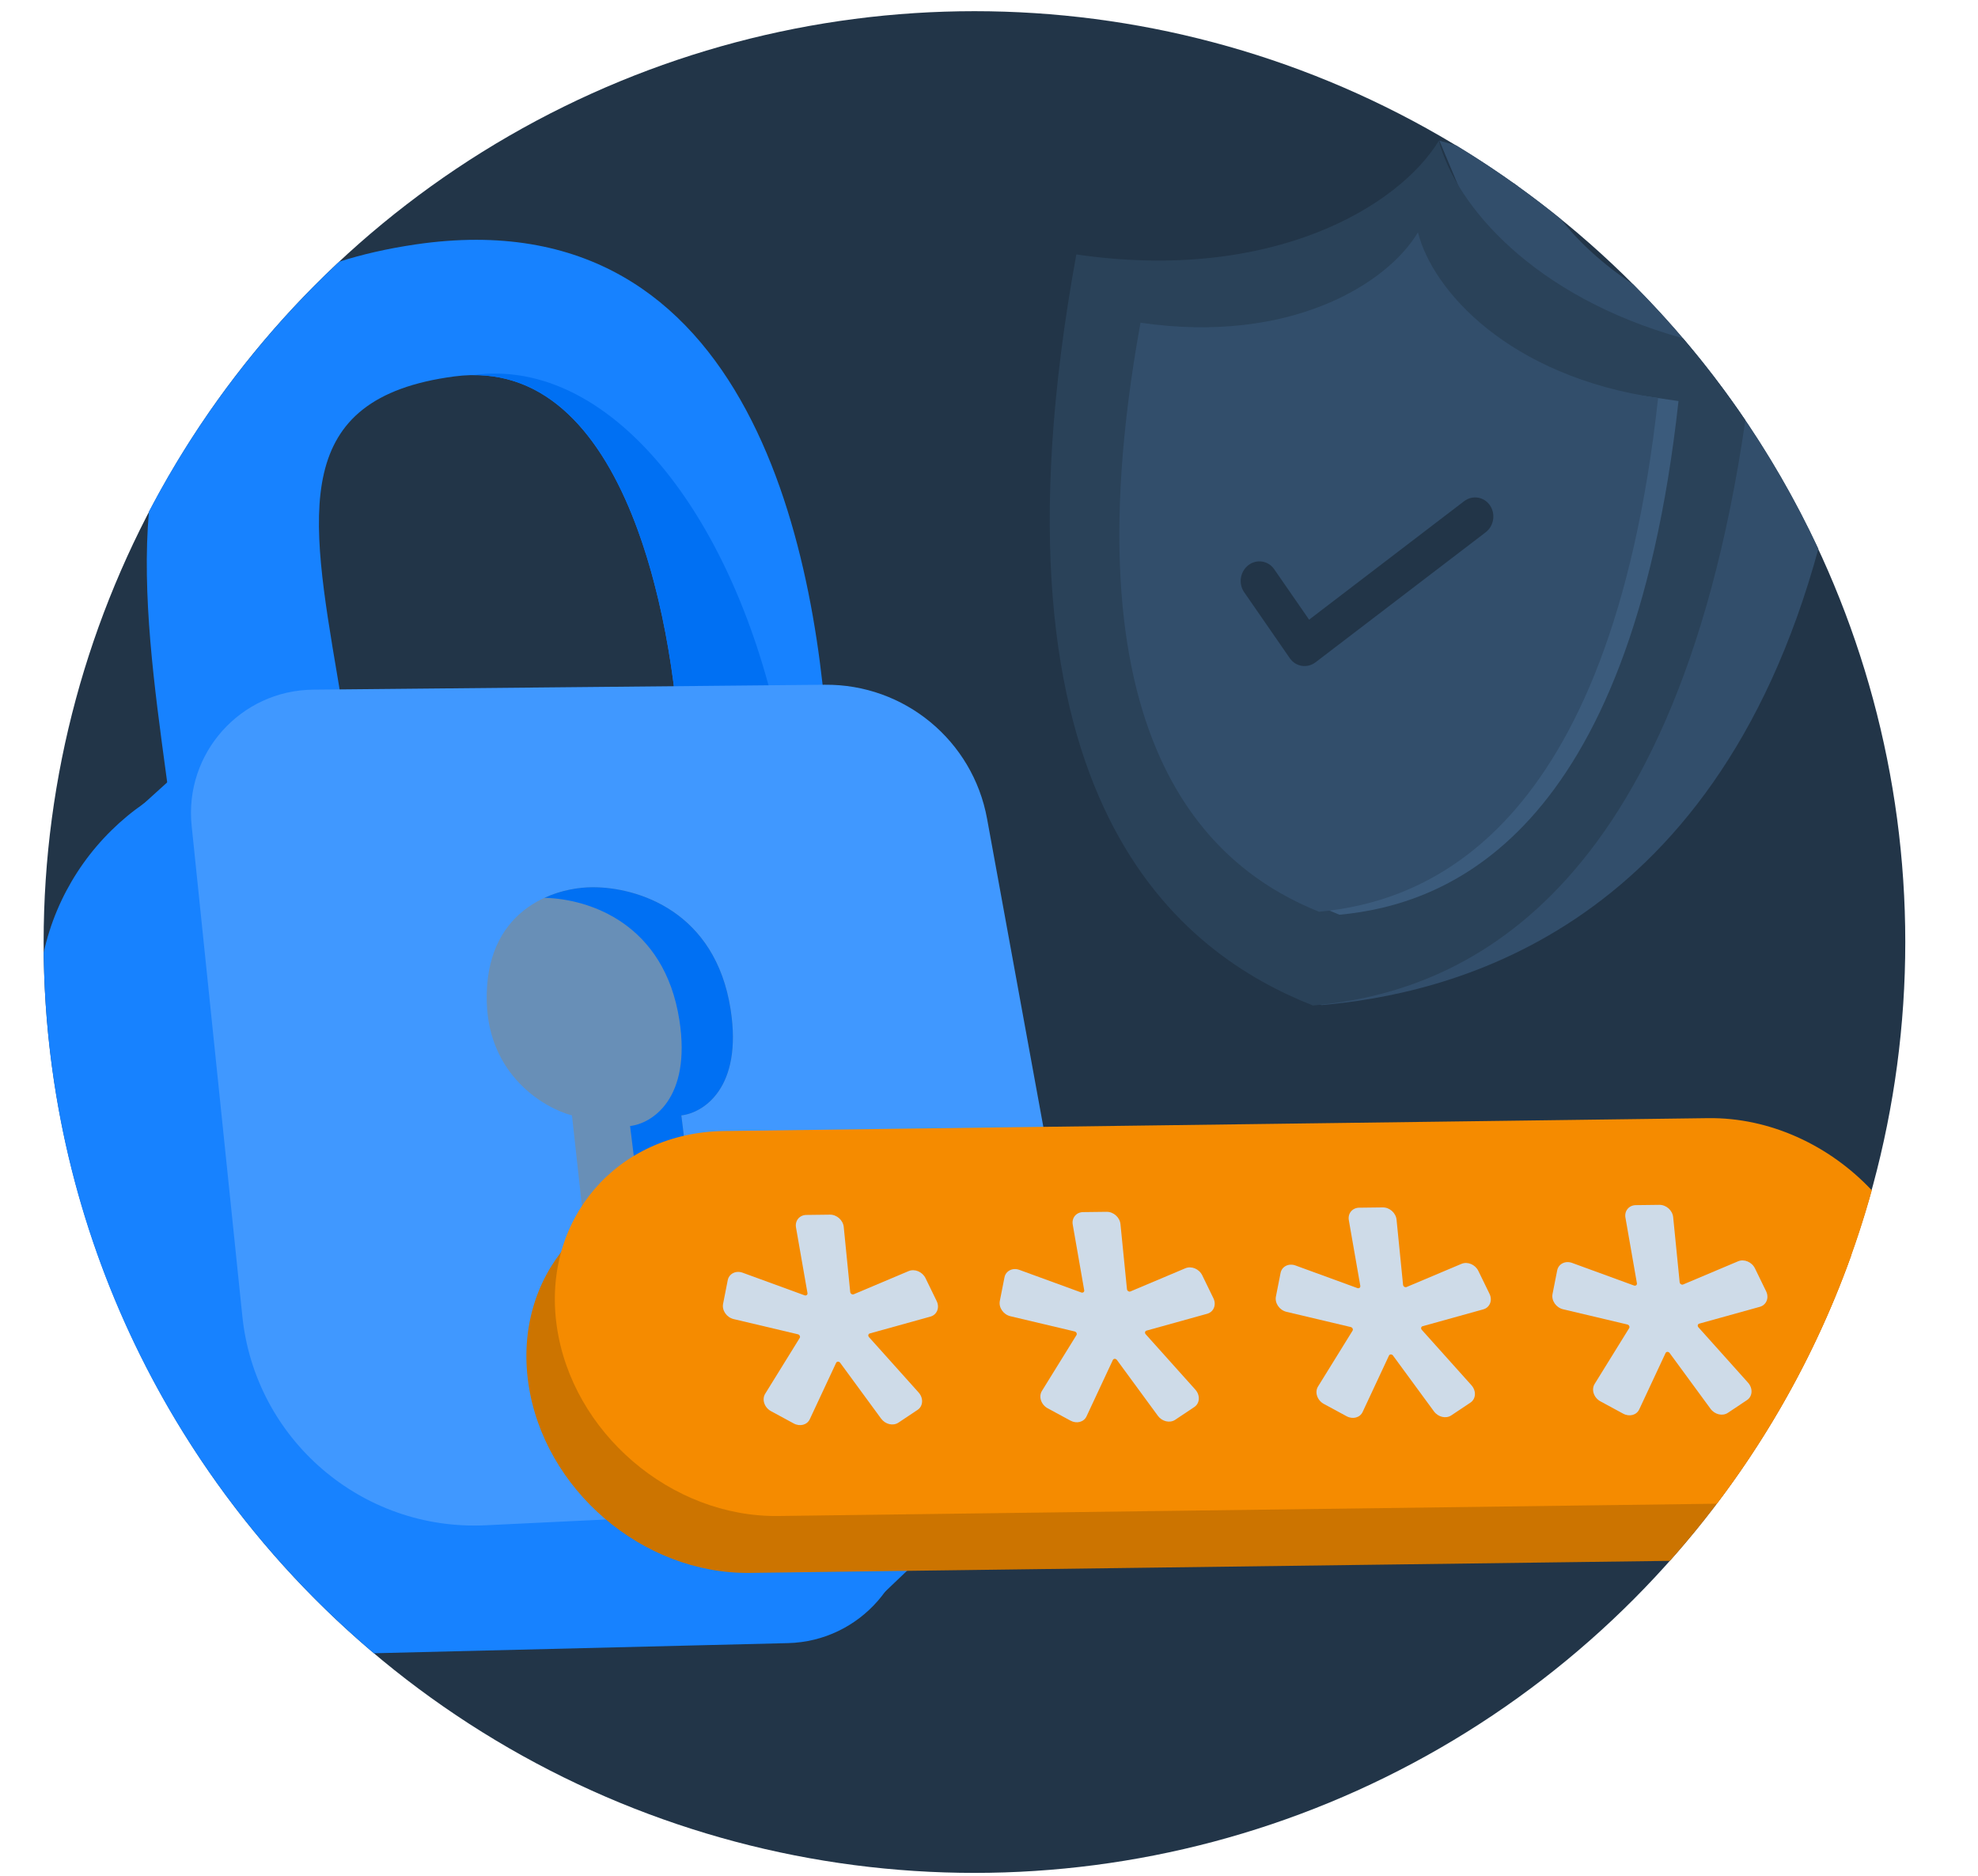 <svg width="136" height="129" viewBox="0 0 136 129" fill="none" xmlns="http://www.w3.org/2000/svg">
<circle cx="67" cy="64.769" r="64" fill="#223548"/>
<path fill-rule="evenodd" clip-rule="evenodd" d="M112.297 19.558C117.528 24.799 121.855 30.942 125.025 37.734C117.735 64.472 99.13 68.379 90.866 69.104C82.061 65.621 73.86 56.117 80.794 18.175C92.752 19.916 100.551 16.507 104.069 12.594C105.181 13.385 106.266 14.21 107.323 15.069C108.518 16.603 110.174 18.146 112.297 19.558Z" fill="#324E6B"/>
<path fill-rule="evenodd" clip-rule="evenodd" d="M100.131 10.002C101.57 10.874 102.971 11.802 104.333 12.781L101.959 16.807L98.965 9.668L100.131 10.002Z" fill="#324E6B"/>
<path fill-rule="evenodd" clip-rule="evenodd" d="M115.711 23.258C117.243 25.053 118.677 26.935 120.005 28.893C115.039 63.085 99.313 68.339 90.272 69.132C81.467 65.649 67.07 55.436 74.005 17.494C87.508 19.46 96.209 14.155 98.929 9.676C100.089 14.093 105.423 20.407 115.711 23.258Z" fill="#2A4259"/>
<path d="M79.821 22.393C90.136 23.895 94.686 24.594 96.78 21.068C97.772 25.007 104.957 26.053 115.12 27.533L115.408 27.575C112.099 57.697 99.308 62.212 92.095 62.892C85.375 60.184 74.402 52.209 79.821 22.393Z" fill="#3B5B7C"/>
<path d="M78.417 22.188C88.733 23.69 95.4 19.497 97.493 15.972C98.495 19.948 103.689 25.868 114.005 27.37C110.696 57.492 97.905 62.007 90.691 62.687C83.972 59.978 72.999 52.004 78.417 22.188Z" fill="#324E6B"/>
<path fill-rule="evenodd" clip-rule="evenodd" d="M102.44 34.74C102.848 35.331 102.717 36.163 102.146 36.599L90.455 45.533C89.884 45.97 89.09 45.844 88.682 45.254L85.543 40.716C85.134 40.125 85.266 39.292 85.836 38.856C86.407 38.42 87.201 38.546 87.609 39.136L90.009 42.605L100.666 34.46C101.237 34.024 102.031 34.149 102.44 34.74Z" fill="#223548"/>
<path fill-rule="evenodd" clip-rule="evenodd" d="M10.241 35.171C13.612 28.721 18.049 22.918 23.319 17.994C24.892 17.49 26.64 17.09 28.582 16.804C51.919 13.377 56.368 38.633 57.003 52.812L46.81 53.268C46.576 43.604 43.233 24.296 31.235 25.881C19.961 27.37 21.291 35.223 23.216 46.598C23.554 48.593 23.91 50.696 24.22 52.892C25.703 63.413 16.296 59.91 11.905 56.872C11.755 55.697 11.593 54.505 11.43 53.302C10.603 47.22 9.739 40.865 10.241 35.171Z" fill="#1782FF"/>
<path fill-rule="evenodd" clip-rule="evenodd" d="M25.706 113.668C11.99 102.073 3.219 84.813 3.004 65.498C4.741 57.548 12.156 51.608 20.839 52.319L49.771 54.689C53.794 55.019 57.027 58.138 57.5 62.146L62.385 103.5C62.971 108.46 59.164 112.849 54.171 112.971L25.706 113.668Z" fill="#1782FF"/>
<path d="M16.835 48.957L7.494 57.416L19.443 57.775L16.835 48.957Z" fill="#1782FF"/>
<path d="M70.612 100.129L58.763 111.431L60.843 103.872L70.612 100.129Z" fill="#1782FF"/>
<path fill-rule="evenodd" clip-rule="evenodd" d="M54.036 52.945C53.924 51.776 53.631 50.221 53.127 48.213C49.593 34.121 41.325 24.578 32.541 25.789C42.433 25.73 45.919 40.648 46.661 50.382C47.574 51.407 48.445 52.352 49.25 53.159L54.036 52.945Z" fill="#0070F3"/>
<path d="M13.176 56.768C12.663 51.799 16.534 47.465 21.529 47.417L56.715 47.079C62.178 47.027 66.886 50.914 67.867 56.289L74.057 90.187C75.277 96.867 70.334 103.092 63.552 103.418L33.388 104.869C24.882 105.278 17.539 98.968 16.663 90.498L13.176 56.768Z" fill="#4098FF"/>
<path d="M40.805 90.129L39.326 76.689C37.435 76.196 33.617 73.952 33.469 68.922C33.284 62.633 37.986 61 40.766 61C43.831 61 49.19 62.633 50.238 69.415C51.076 74.84 48.327 76.525 46.847 76.689L48.511 90.129H40.805Z" fill="#688FB7"/>
<path fill-rule="evenodd" clip-rule="evenodd" d="M37.432 61.73C40.523 61.797 45.686 63.5 46.713 70.143C47.551 75.568 44.802 77.253 43.322 77.418L44.897 90.129H48.511L46.847 76.689C48.326 76.525 51.076 74.84 50.237 69.415C49.189 62.633 43.83 61 40.766 61C39.792 61 38.584 61.2 37.432 61.73Z" fill="#0070F3"/>
<path fill-rule="evenodd" clip-rule="evenodd" d="M127.273 86.345C124.48 94.147 120.215 101.248 114.814 107.315L51.561 108.143C44.18 108.239 37.358 102.393 36.325 95.084C35.291 87.775 40.437 81.771 47.818 81.675L115.478 80.789C120.032 80.729 124.373 82.932 127.273 86.345Z" fill="#CC7400"/>
<path fill-rule="evenodd" clip-rule="evenodd" d="M128.699 81.84C126.518 89.74 122.861 97.027 118.043 103.386L53.517 104.231C46.136 104.327 39.315 98.48 38.281 91.171C37.247 83.863 42.393 77.859 49.774 77.763L117.434 76.877C121.718 76.821 125.814 78.767 128.699 81.84Z" fill="#F58B00"/>
<path d="M63.972 90.522C63.972 90.522 63.972 90.522 63.972 90.522L59.802 91.68C59.695 91.71 59.667 91.841 59.747 91.931L63.159 95.737L63.159 95.738C63.506 96.123 63.474 96.678 63.09 96.934C63.09 96.934 63.09 96.934 63.09 96.934L61.772 97.813L61.772 97.813C61.408 98.056 60.873 97.931 60.584 97.537L60.583 97.537L57.768 93.698C57.691 93.594 57.538 93.595 57.49 93.699L55.678 97.577L55.678 97.577C55.495 97.969 55.002 98.1 54.576 97.87L54.576 97.87L54.576 97.87L53.014 97.024L53.013 97.024C52.556 96.776 52.368 96.218 52.612 95.825L54.986 91.988L54.986 91.988C55.043 91.897 54.979 91.766 54.863 91.738L54.863 91.738L50.444 90.692C49.961 90.577 49.627 90.094 49.717 89.641L50.036 88.02L50.036 88.019C50.126 87.569 50.596 87.333 51.065 87.505L55.319 89.059L55.319 89.059C55.433 89.1 55.539 89.018 55.519 88.903L54.73 84.393L54.73 84.393L54.73 84.393C54.648 83.927 54.972 83.538 55.441 83.532L55.441 83.532L57.061 83.512C57.532 83.506 57.965 83.889 58.012 84.357L58.458 88.834C58.47 88.949 58.597 89.029 58.7 88.986L58.7 88.986L62.476 87.392L62.477 87.392C62.893 87.217 63.42 87.438 63.636 87.88L64.402 89.453C64.622 89.905 64.424 90.397 63.972 90.522Z" fill="#CEDBE8"/>
<path d="M83 90.327C83 90.327 82.999 90.327 82.999 90.327L78.829 91.485C78.722 91.515 78.694 91.646 78.775 91.736L82.187 95.542L82.187 95.543C82.533 95.928 82.501 96.483 82.117 96.739C82.117 96.739 82.117 96.739 82.117 96.739L80.799 97.618L80.799 97.618C80.435 97.861 79.9 97.736 79.611 97.342L79.611 97.342L76.795 93.502C76.719 93.399 76.566 93.399 76.517 93.503L74.705 97.382L74.705 97.382C74.522 97.774 74.029 97.904 73.604 97.675L73.603 97.675L73.603 97.674L72.041 96.829L72.04 96.829C71.583 96.581 71.396 96.023 71.639 95.63L74.014 91.793L74.014 91.793C74.07 91.702 74.006 91.571 73.891 91.543L73.891 91.543L69.472 90.496C68.989 90.382 68.655 89.899 68.744 89.445L69.064 87.825L69.064 87.824C69.153 87.374 69.623 87.138 70.092 87.31L74.346 88.864L74.347 88.864C74.46 88.905 74.566 88.823 74.546 88.707L73.758 84.198L73.758 84.197L73.757 84.197C73.675 83.732 73.999 83.343 74.468 83.337L74.468 83.337L76.088 83.317C76.559 83.311 76.992 83.694 77.039 84.162L77.486 88.638C77.497 88.753 77.624 88.834 77.727 88.791L77.727 88.791L81.504 87.197L81.504 87.197C81.921 87.022 82.448 87.242 82.663 87.684L83.429 89.257C83.649 89.709 83.451 90.202 83 90.327Z" fill="#CEDBE8"/>
<path d="M101.983 90.024C101.983 90.024 101.983 90.024 101.983 90.024L97.813 91.182C97.706 91.212 97.677 91.343 97.758 91.433L101.17 95.239L101.17 95.24C101.516 95.625 101.484 96.18 101.101 96.436C101.101 96.436 101.101 96.436 101.101 96.436L99.783 97.315L99.783 97.315C99.419 97.558 98.884 97.433 98.594 97.039L98.594 97.039L95.778 93.2C95.702 93.096 95.549 93.097 95.501 93.201L93.689 97.079L93.689 97.079C93.506 97.471 93.012 97.602 92.587 97.372L92.587 97.372L92.587 97.372L91.024 96.526L91.024 96.526C90.567 96.278 90.379 95.72 90.623 95.327L92.997 91.49L92.997 91.49C93.054 91.399 92.99 91.268 92.874 91.24L92.874 91.24L88.455 90.194C87.972 90.079 87.638 89.596 87.727 89.143L88.047 87.522L88.047 87.521C88.137 87.071 88.606 86.835 89.076 87.007L93.33 88.561L93.33 88.561C93.444 88.603 93.55 88.52 93.529 88.404L92.741 83.895L92.741 83.895L92.741 83.895C92.659 83.429 92.982 83.04 93.452 83.034L93.452 83.034L95.072 83.014C95.543 83.008 95.975 83.391 96.022 83.859L96.469 88.335C96.48 88.451 96.608 88.531 96.71 88.488L96.71 88.488L100.487 86.894L100.488 86.894C100.904 86.719 101.431 86.94 101.647 87.382L102.413 88.955C102.633 89.407 102.435 89.899 101.983 90.024Z" fill="#CEDBE8"/>
<path d="M121.002 89.848C121.002 89.848 121.001 89.849 121.001 89.849L116.831 91.006C116.724 91.036 116.696 91.167 116.777 91.257L120.189 95.064L120.189 95.064C120.535 95.449 120.503 96.004 120.119 96.26C120.119 96.26 120.119 96.26 120.119 96.26L118.801 97.139L118.801 97.139C118.437 97.382 117.902 97.257 117.613 96.864L117.613 96.864L114.797 93.024C114.721 92.92 114.568 92.921 114.519 93.025L112.707 96.903L112.707 96.903C112.524 97.296 112.031 97.426 111.606 97.196L111.605 97.196L111.605 97.196L110.043 96.35L110.042 96.35C109.585 96.103 109.398 95.545 109.641 95.152L112.016 91.314L112.016 91.314C112.072 91.223 112.008 91.092 111.893 91.064L111.892 91.064L107.474 90.018C106.991 89.903 106.657 89.421 106.746 88.967L107.066 87.346L107.066 87.346C107.155 86.896 107.625 86.659 108.094 86.831L112.348 88.385L112.348 88.385C112.462 88.427 112.568 88.344 112.548 88.229L111.76 83.719L111.76 83.719L111.759 83.719C111.677 83.253 112.001 82.864 112.47 82.858L112.47 82.858L114.09 82.838C114.561 82.832 114.994 83.216 115.041 83.683L115.487 88.16C115.499 88.275 115.626 88.355 115.729 88.312L115.729 88.312L119.506 86.718L119.506 86.718C119.923 86.544 120.449 86.764 120.665 87.206L121.431 88.779C121.651 89.231 121.453 89.723 121.002 89.848Z" fill="#CEDBE8"/>
</svg>
